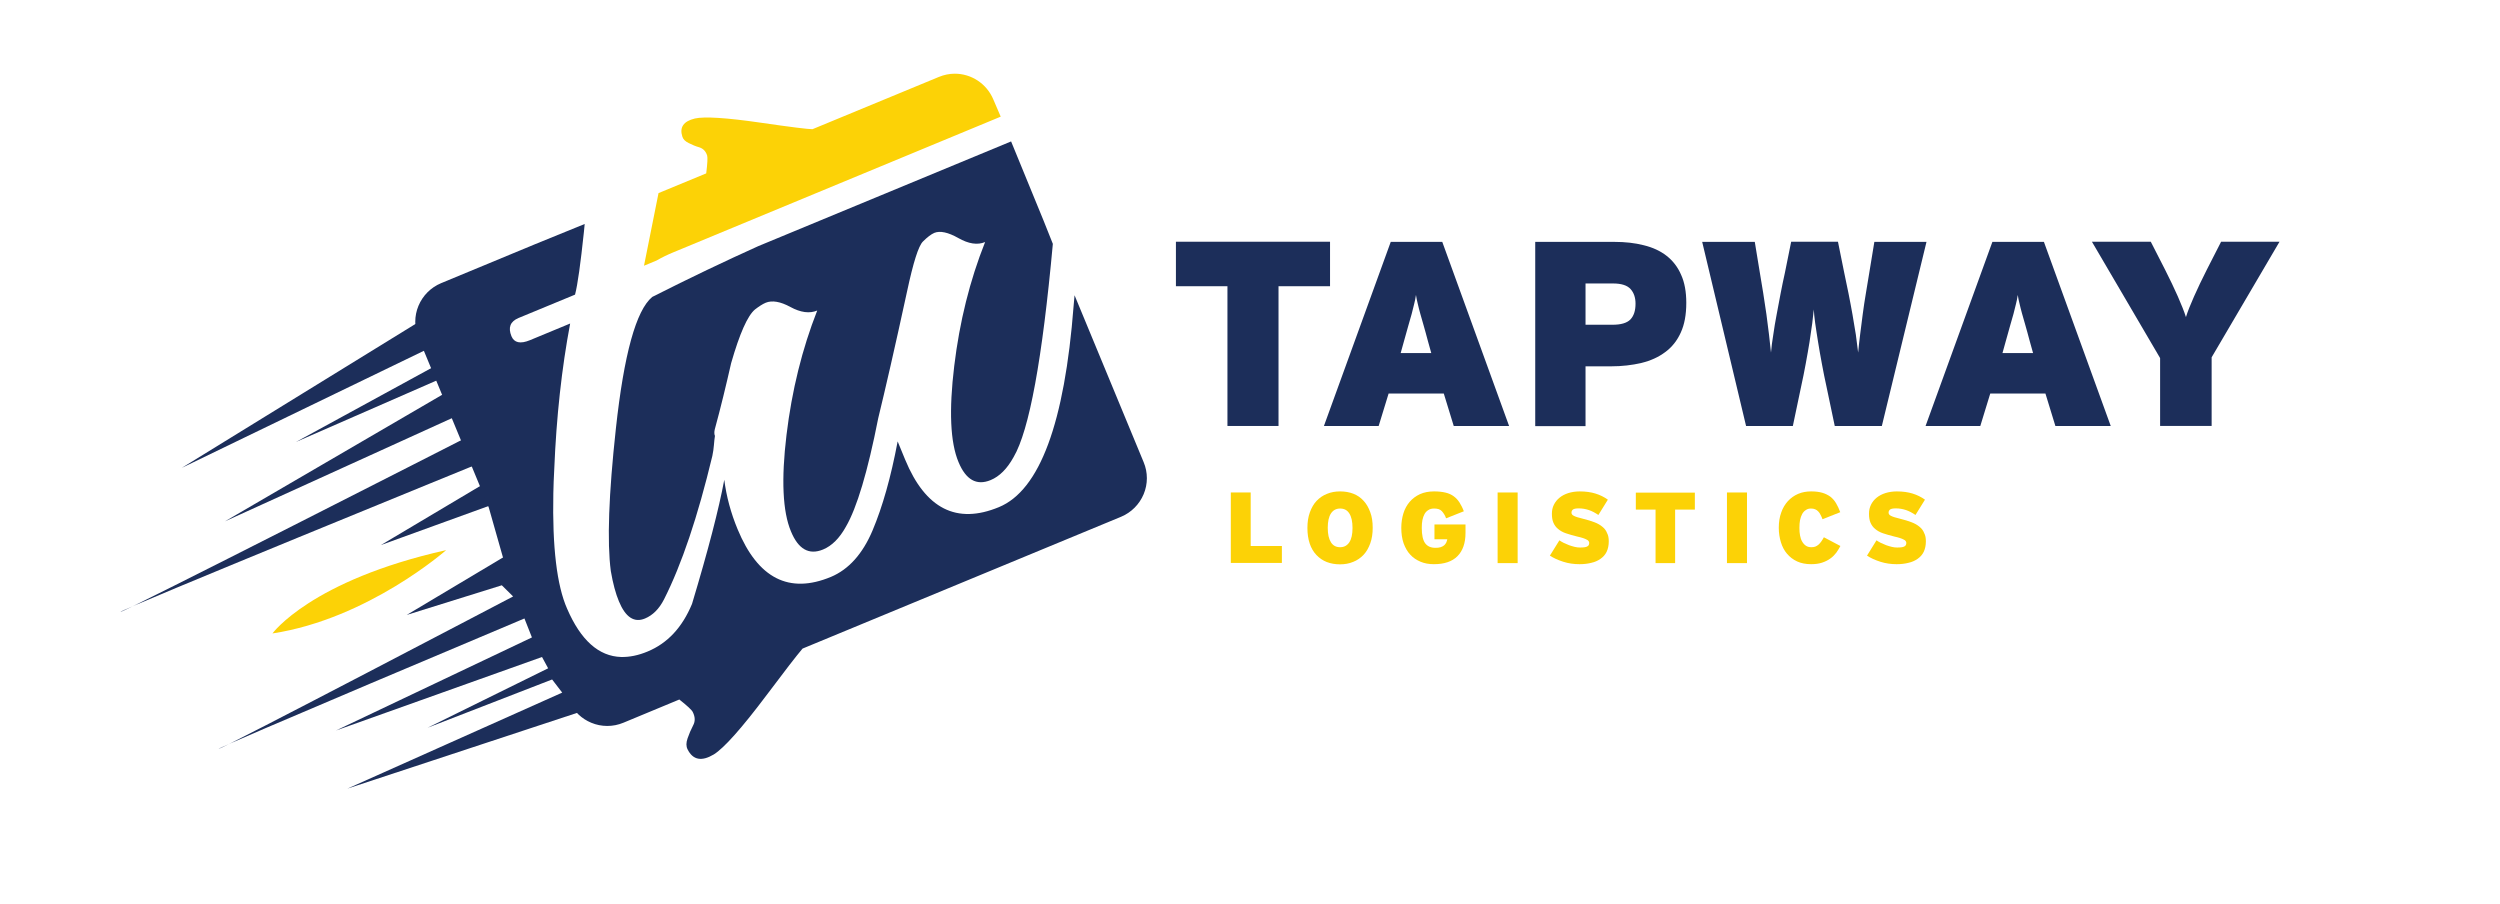 <?xml version="1.0" encoding="utf-8"?>
<!-- Generator: Adobe Illustrator 23.0.2, SVG Export Plug-In . SVG Version: 6.00 Build 0)  -->
<svg version="1.1" id="Layer_1" xmlns="http://www.w3.org/2000/svg" xmlns:xlink="http://www.w3.org/1999/xlink" x="0px" y="0px"
	 viewBox="0 0 1635.1 591.1" style="enable-background:new 0 0 1635.1 591.1;" xml:space="preserve">
<style type="text/css">
	.st0{fill:#1C2E5A;}
	.st1{fill:#FCD206;}
</style>
<g>
	<g>
		<path class="st0" d="M836.2,187.2v91.4h-33.4v-91.4h-33.7v-29.1h100.8v29.1H836.2z"/>
		<path class="st0" d="M950.8,278.6l-6.5-21.2h-36.1l-6.5,21.2h-35.8l43.7-120.4h33.7l43.7,120.4H950.8z M933.9,223
			c-1-3.9-2-7.3-2.8-10.2c-0.8-2.9-1.5-5.4-2.2-7.7c-0.6-2.3-1.2-4.4-1.6-6.3c-0.5-1.9-0.9-3.9-1.2-5.9c-0.3,2.1-0.7,4.1-1.2,6
			c-0.5,2-1,4.1-1.6,6.4c-0.6,2.3-1.4,4.9-2.2,7.7c-0.8,2.9-1.7,6.2-2.8,10l-2.2,7.9h20L933.9,223z"/>
		<path class="st0" d="M1102.9,198.1c0,7.7-1.2,14.2-3.6,19.4c-2.4,5.3-5.8,9.6-10.2,12.8c-4.4,3.3-9.5,5.6-15.6,7.1
			c-6,1.4-12.6,2.2-19.9,2.2H1037v39.1h-32.9V158.2h51.8c7,0,13.4,0.7,19.2,2.2c5.8,1.4,10.8,3.7,14.9,6.9c4.1,3.2,7.3,7.3,9.5,12.4
			C1101.8,184.7,1102.9,190.9,1102.9,198.1z M1069.7,198.6c0-4-1.1-7.2-3.3-9.6c-2.2-2.4-6-3.6-11.4-3.6H1037v27h17.6
			c5.5,0,9.4-1.1,11.7-3.4C1068.6,206.6,1069.7,203.2,1069.7,198.6z"/>
		<path class="st0" d="M1230.8,278.6H1200l-5.5-26.2c-1-4.6-2-9.4-2.9-14.4c-0.9-5-1.8-9.7-2.5-14.3c-0.7-4.5-1.4-8.7-1.9-12.4
			c-0.5-3.7-0.8-6.7-0.9-8.9c-0.2,2.2-0.6,5.1-1,8.9c-0.5,3.7-1.1,7.9-1.8,12.4c-0.7,4.5-1.6,9.3-2.5,14.3c-0.9,5-1.9,9.8-2.9,14.4
			l-5.5,26.2H1142l-28.7-120.4h34.4l3.3,20.1c0.7,4.2,1.4,8.7,2.2,13.3c0.7,4.6,1.4,9.3,2.1,13.9c0.6,4.6,1.2,9,1.7,13.3
			c0.5,4.3,0.9,8.2,1.3,11.8c0.3-3.6,0.8-7.5,1.5-11.7c0.6-4.2,1.3-8.6,2.2-13.2c0.8-4.5,1.7-9.1,2.6-13.8c0.9-4.6,1.8-9.1,2.8-13.5
			l4.1-20.3h30.6l4.1,20.3c0.9,4.4,1.8,8.9,2.8,13.5c0.9,4.6,1.8,9.2,2.6,13.8c0.8,4.5,1.5,8.9,2.2,13.2c0.6,4.2,1.1,8.1,1.5,11.7
			c0.3-3.6,0.8-7.5,1.3-11.8c0.5-4.3,1.1-8.7,1.7-13.3c0.6-4.6,1.3-9.2,2.1-13.9c0.7-4.6,1.5-9.1,2.2-13.3l3.3-20.1h34.1
			L1230.8,278.6z"/>
		<path class="st0" d="M1344.3,278.6l-6.5-21.2h-36.1l-6.5,21.2h-35.8l43.7-120.4h33.7l43.7,120.4H1344.3z M1327.5,223
			c-1-3.9-2-7.3-2.8-10.2c-0.8-2.9-1.5-5.4-2.2-7.7c-0.6-2.3-1.2-4.4-1.6-6.3c-0.5-1.9-0.9-3.9-1.2-5.9c-0.3,2.1-0.7,4.1-1.2,6
			c-0.5,2-1,4.1-1.6,6.4c-0.6,2.3-1.4,4.9-2.2,7.7c-0.8,2.9-1.7,6.2-2.8,10l-2.2,7.9h20L1327.5,223z"/>
		<path class="st0" d="M1446.5,233.7v44.9h-33.7v-44.4l-44.6-76.1h38.5l9.3,18.2c3.2,6.3,6,12.2,8.4,17.6c2.4,5.5,4.2,10,5.3,13.5
			c1.1-3.6,2.9-8.1,5.3-13.5c2.4-5.4,5.2-11.3,8.4-17.6l9.3-18.2h38.2L1446.5,233.7z"/>
	</g>
	<g>
		<path class="st1" d="M805,368.3v-46.2H818v35h20.4v11.1H805z"/>
		<path class="st1" d="M897.8,345.2c0,3.8-0.5,7.2-1.6,10.2c-1.1,3-2.5,5.5-4.4,7.5c-1.9,2-4.2,3.6-6.8,4.6
			c-2.6,1.1-5.5,1.6-8.6,1.6c-3.1,0-6-0.5-8.6-1.5c-2.6-1-4.9-2.6-6.8-4.6c-1.9-2-3.4-4.5-4.4-7.5c-1-3-1.5-6.4-1.5-10.2
			c0-3.8,0.5-7.2,1.6-10.2c1.1-3,2.5-5.5,4.4-7.5c1.9-2,4.2-3.6,6.8-4.6c2.6-1.1,5.5-1.6,8.6-1.6c3.1,0,6,0.5,8.6,1.5
			c2.6,1,4.9,2.6,6.7,4.6c1.9,2,3.3,4.5,4.4,7.5C897.3,337.9,897.8,341.3,897.8,345.2z M884.6,345.3c0-4.2-0.7-7.3-2.1-9.5
			c-1.4-2.2-3.4-3.2-6-3.2c-2.6,0-4.6,1.1-6,3.2c-1.4,2.1-2.1,5.3-2.1,9.4c0,4.2,0.7,7.3,2.1,9.5c1.4,2.2,3.4,3.2,6,3.2
			c2.6,0,4.6-1.1,6-3.2C883.9,352.6,884.6,349.5,884.6,345.3z"/>
		<path class="st1" d="M953.2,363.8c-3.5,3.5-8.6,5.2-15.4,5.2c-3.2,0-6.1-0.5-8.7-1.6c-2.6-1.1-4.9-2.6-6.7-4.6
			c-1.9-2-3.3-4.5-4.4-7.5c-1-2.9-1.5-6.3-1.5-10.1c0-3.4,0.5-6.6,1.4-9.5c0.9-2.9,2.3-5.4,4.1-7.5c1.8-2.1,4.1-3.8,6.7-5
			c2.7-1.2,5.7-1.8,9.3-1.8c2.9,0,5.4,0.3,7.5,0.8c2.1,0.5,3.8,1.3,5.3,2.4c1.5,1.1,2.7,2.4,3.8,4.1c1,1.6,2,3.5,2.8,5.7l-11.6,4.6
			c-0.7-2-1.7-3.5-2.8-4.7s-2.8-1.7-5-1.7c-1.5,0-2.8,0.3-3.8,1c-1,0.6-1.9,1.5-2.5,2.6c-0.6,1.1-1.1,2.5-1.4,4
			c-0.3,1.5-0.4,3.2-0.4,5.1c0,4.6,0.7,7.9,2.2,10c1.5,2,3.7,3,6.7,3c1.4,0,2.5-0.1,3.4-0.4c0.9-0.3,1.7-0.7,2.3-1.2
			c0.6-0.5,1-1.1,1.4-1.8c0.3-0.7,0.5-1.4,0.7-2.2h-8.4V343h20.3v5.6C958.5,355.2,956.7,360.3,953.2,363.8z"/>
		<path class="st1" d="M979.5,368.3v-46.2h13.1v46.2H979.5z"/>
		<path class="st1" d="M1052.2,354.1c0,2.6-0.5,4.9-1.4,6.8c-0.9,1.9-2.3,3.4-4,4.6c-1.7,1.2-3.7,2.1-6,2.6
			c-2.3,0.6-4.9,0.9-7.7,0.9c-3.7,0-7.3-0.5-10.7-1.6c-3.4-1.1-6.3-2.4-8.7-4l6.2-10c0.8,0.6,1.8,1.1,2.9,1.7c1.1,0.5,2.3,1,3.5,1.5
			c1.2,0.4,2.4,0.8,3.7,1.1c1.2,0.3,2.4,0.4,3.4,0.4c2.3,0,3.9-0.2,4.7-0.7c0.9-0.4,1.3-1.2,1.3-2.3c0-0.4-0.1-0.8-0.4-1.2
			c-0.2-0.4-0.7-0.7-1.3-1c-0.6-0.3-1.4-0.7-2.4-1c-1-0.3-2.3-0.7-3.8-1c-2.8-0.7-5.2-1.4-7.3-2.1c-2.1-0.7-3.8-1.7-5.1-2.8
			c-1.4-1.1-2.4-2.5-3.1-4.1c-0.7-1.6-1-3.5-1-5.9c0-2.2,0.4-4.1,1.3-5.9c0.9-1.8,2.1-3.3,3.7-4.6c1.6-1.3,3.5-2.3,5.7-3
			c2.2-0.7,4.8-1.1,7.5-1.1c4,0,7.4,0.5,10.3,1.4c2.9,0.9,5.6,2.2,8.1,4l-6.2,10c-2.1-1.4-4.1-2.5-6.2-3.2c-2.1-0.7-4.3-1.1-6.7-1.1
			c-1.9,0-3.2,0.3-3.8,0.8c-0.6,0.5-0.9,1.2-0.9,2c0,0.4,0.1,0.8,0.4,1.2c0.2,0.3,0.6,0.6,1.2,0.9c0.6,0.3,1.3,0.6,2.3,0.9
			c1,0.3,2.2,0.6,3.7,1c2.9,0.7,5.4,1.5,7.5,2.3c2.1,0.8,3.8,1.8,5.2,3c1.4,1.1,2.4,2.5,3,4.1C1051.9,350.1,1052.2,352,1052.2,354.1
			z"/>
		<path class="st1" d="M1095.6,333.3v35h-12.8v-35h-12.9v-11.1h38.6v11.1H1095.6z"/>
		<path class="st1" d="M1129.5,368.3v-46.2h13.1v46.2H1129.5z"/>
		<path class="st1" d="M1201,361.5c-1.1,1.4-2.3,2.7-3.9,3.8c-1.5,1.1-3.3,2-5.4,2.7c-2.1,0.7-4.5,1-7.2,1c-3.4,0-6.5-0.6-9.1-1.8
			c-2.6-1.2-4.8-2.9-6.6-5c-1.8-2.1-3.1-4.6-4-7.5c-0.9-2.9-1.4-6.1-1.4-9.5c0-3.7,0.5-7,1.6-10c1-2.9,2.5-5.4,4.4-7.5
			c1.9-2,4.1-3.6,6.7-4.7c2.6-1.1,5.4-1.6,8.5-1.6c2.8,0,5.2,0.3,7.3,0.9c2,0.6,3.8,1.5,5.3,2.6c1.5,1.2,2.7,2.6,3.7,4.3
			c1,1.7,1.9,3.6,2.7,5.8l-11.6,4.6c-0.4-1.1-0.8-2-1.3-2.9c-0.4-0.9-0.9-1.6-1.5-2.2c-0.6-0.6-1.2-1.1-2-1.4
			c-0.7-0.3-1.6-0.5-2.7-0.5c-1.3,0-2.5,0.3-3.4,1c-1,0.6-1.8,1.5-2.4,2.6c-0.6,1.1-1.1,2.5-1.4,4c-0.3,1.5-0.4,3.2-0.4,5.1
			c0,1.8,0.1,3.4,0.4,4.9c0.3,1.5,0.7,2.9,1.4,4c0.6,1.1,1.4,2,2.4,2.7c1,0.7,2.2,1,3.6,1c1,0,1.9-0.1,2.6-0.4
			c0.7-0.3,1.4-0.7,2-1.2c0.6-0.5,1.2-1.2,1.8-2c0.6-0.8,1.2-1.8,1.8-2.9l10.8,5.7C1202.9,358.6,1202,360.1,1201,361.5z"/>
		<path class="st1" d="M1259.6,354.1c0,2.6-0.5,4.9-1.4,6.8c-0.9,1.9-2.3,3.4-4,4.6c-1.7,1.2-3.7,2.1-6,2.6
			c-2.3,0.6-4.9,0.9-7.7,0.9c-3.7,0-7.3-0.5-10.7-1.6c-3.4-1.1-6.3-2.4-8.7-4l6.2-10c0.8,0.6,1.8,1.1,2.9,1.7c1.1,0.5,2.3,1,3.5,1.5
			c1.2,0.4,2.4,0.8,3.7,1.1c1.2,0.3,2.4,0.4,3.4,0.4c2.3,0,3.9-0.2,4.7-0.7c0.9-0.4,1.3-1.2,1.3-2.3c0-0.4-0.1-0.8-0.4-1.2
			c-0.2-0.4-0.7-0.7-1.3-1c-0.6-0.3-1.4-0.7-2.4-1c-1-0.3-2.3-0.7-3.8-1c-2.8-0.7-5.2-1.4-7.3-2.1c-2.1-0.7-3.8-1.7-5.1-2.8
			c-1.4-1.1-2.4-2.5-3.1-4.1c-0.7-1.6-1-3.5-1-5.9c0-2.2,0.4-4.1,1.3-5.9c0.9-1.8,2.1-3.3,3.7-4.6c1.6-1.3,3.5-2.3,5.7-3
			c2.2-0.7,4.8-1.1,7.5-1.1c4,0,7.4,0.5,10.3,1.4c2.9,0.9,5.6,2.2,8.1,4l-6.2,10c-2.1-1.4-4.1-2.5-6.2-3.2c-2.1-0.7-4.3-1.1-6.7-1.1
			c-1.9,0-3.2,0.3-3.8,0.8c-0.6,0.5-0.9,1.2-0.9,2c0,0.4,0.1,0.8,0.4,1.2c0.2,0.3,0.6,0.6,1.2,0.9c0.6,0.3,1.3,0.6,2.3,0.9
			c1,0.3,2.2,0.6,3.7,1c2.9,0.7,5.4,1.5,7.5,2.3c2.1,0.8,3.8,1.8,5.2,3c1.4,1.1,2.4,2.5,3,4.1C1259.3,350.1,1259.6,352,1259.6,354.1
			z"/>
	</g>
</g>
<g>
	<path class="st0" d="M276.4,209l-157.5,97L280,228.1l2.7,12.3l-89.2,48.7l93.8-41l3.6,9.1L147.1,341l150.2-68.3l7.3,13.7
		c0,0-226.7,115.6-225.8,113.8c0.9-1.8,233.1-96.5,233.1-96.5l4.6,12.7l-67.4,40.1l72.8-26.4"/>
	<path class="st0" d="M330.5,363.7l-64.5,38.5l62.2-19.4l7.4,7.3c0,0-190.9,100.1-192.6,99.7c-1.7-0.4,200-85.3,200-85.3l4.9,12.4
		l-128.2,60.9l134.8-48.1l4,7.4l-78.9,38.9l81.5-31.6l6.6,8.6l-140.5,62.8l151-49.8"/>
	<path class="st1" d="M178.2,414.3c0,0,25.1-34.7,113.6-54.5C291.8,359.8,240.9,404.7,178.2,414.3z"/>
	<path class="st1" d="M649.7,65.1c-4.4-10.5-14.5-16.9-25.2-16.9c-3.5,0-7,0.7-10.4,2.1l-82.7,34.2c-2.9,0-14.3-1.4-34.2-4.3
		c-22.1-3.2-36.4-4.1-42.7-2.7c-7.5,1.8-10.2,5.8-8.2,11.9c0.5,1.7,1.9,3.1,4.2,4.2c2.2,1.1,4.5,2.1,7,2.8c2.4,0.8,4.1,2.5,5,5.3
		c0.4,1.3,0.2,5.2-0.6,11.7l-31.2,12.9c-2.8,14.1-6,29.9-9.5,47.5c2.1-0.9,4.8-2,8.2-3.4c3.3-1.9,7.1-3.8,11.3-5.5l213.8-88.6
		L649.7,65.1z"/>
	<path class="st0" d="M682.5,144.2C682.5,144.2,682.5,144.3,682.5,144.2l-21.2-51.7l-165.4,68.5c-21.5,9.7-44.6,20.7-69.3,33.2
		c-10.6,8.8-18.5,37.5-23.8,86.2c-4.7,43-5.8,74.1-3.3,93.1c1.4,8.2,3.2,14.8,5.3,19.8c4.3,10.4,10,14.2,17.1,11.2
		c5-2.1,9.2-6.2,12.4-12.5c11.6-22.9,22.1-54.2,31.6-93.8c1.1-4.9,1.1-9.8,1.7-13.1c-0.5-1.1-0.5-2.6-0.1-4.3
		c3.9-14.3,7.4-28.8,10.7-43.3c5.6-19.5,10.8-31.1,15.6-35.1c2.6-2,4.9-3.5,7-4.4c4.2-1.7,9.6-0.8,16.2,2.8
		c6.6,3.6,12.5,4.4,17.5,2.3c-9.9,25.2-16.6,52.3-20.1,81.4c-3.5,29.1-2.5,50.1,2.9,63c4.8,11.7,11.8,15.7,21,11.9
		c5.8-2.4,10.8-7.4,15-15c7.1-12.2,14.2-35.8,21.1-70.9c4.5-18.4,10.9-46.2,18.9-83.1c4-18.7,7.4-29.5,10.3-32.4
		c2.9-2.9,5.4-4.8,7.5-5.7c3.7-1.5,9-0.4,15.7,3.4c6.7,3.8,12.5,4.7,17.5,2.6c-10,25.1-16.7,52.1-20.2,81.1
		c-3.5,29-2.6,49.9,2.8,62.8c4.8,11.6,11.8,15.6,21,11.8c5.8-2.4,10.8-7.4,15-15c10.3-17.5,18.8-64,25.7-139.5L682.5,144.2z"/>
	<path class="st0" d="M748,302.3l-45.2-109.2c-0.2,2.3-0.4,4.5-0.6,6.8c-5.9,76.8-22.2,120.8-48.9,131.8
		c-27.6,11.4-48,1.1-61.3-31.1c-1.6-3.8-3.2-7.7-4.9-11.9c-4.4,23.4-9.9,42.8-16.4,58.2c-6.5,15.4-15.6,25.5-27.2,30.4
		c-27.4,11.4-47.8,1-61.1-31.2c-4.4-10.6-7.3-21.4-8.7-32.3c-3.5,18.9-10.5,46-21.1,81.2c-6.4,15.4-16,25.7-29,31.1
		c-6.2,2.6-11.9,3.7-17.3,3.6c-14.7-0.4-26.5-11-35.4-31.6c-6.7-15.2-9.7-40.3-9-75.4c0.1-5.1,0.3-10.3,0.6-15.8
		c1.4-34.4,4.9-66.1,10.4-95.3l-26.3,10.9c-6.3,2.6-10.3,1.7-12.1-2.6c-2.3-5.7-0.8-9.6,4.6-11.9c2.1-0.9,8-3.3,17.9-7.4
		c9.8-4.1,16.2-6.7,19.1-7.9c1.7-6.5,3.6-20.2,5.8-41c0.2-1.8,0.4-3.5,0.5-5.2L350,159.7l-61.5,25.5c-6.7,2.8-12,8.1-14.8,14.8
		c-2.8,6.7-2.8,14.2,0,20.9l46,111.1l11,38.7l11.6,23.4l21.1,46.2l8.6,17.8l1.2,1.1c-0.2,0-0.5,0-0.7,0c2.9,6.1,7.9,10.9,14.2,13.5
		c3.3,1.4,6.9,2.1,10.5,2.1c3.6,0,7.1-0.7,10.5-2.1l36.6-15.2c5.2,4.1,8.2,6.9,8.8,8.2c1.6,3.2,1.7,6.1,0.2,8.8
		c-1.4,2.7-2.6,5.5-3.6,8.4c-1,2.9-1,5.2,0,7.2c3.5,7,9.2,8.1,17.2,3.3c6.7-4.2,18.2-17.1,34.5-38.8c11.7-15.6,19.5-25.7,23.5-30.4
		L733.2,338c6.7-2.8,12-8.1,14.8-14.8C750.8,316.5,750.8,309,748,302.3z"/>
</g>
<path class="st0" d="M1163.1-176.2c-3.4,1.5-5.3,2.3-5.4,2.5C1157.7-173.6,1159.6-174.5,1163.1-176.2z"/>
</svg>
